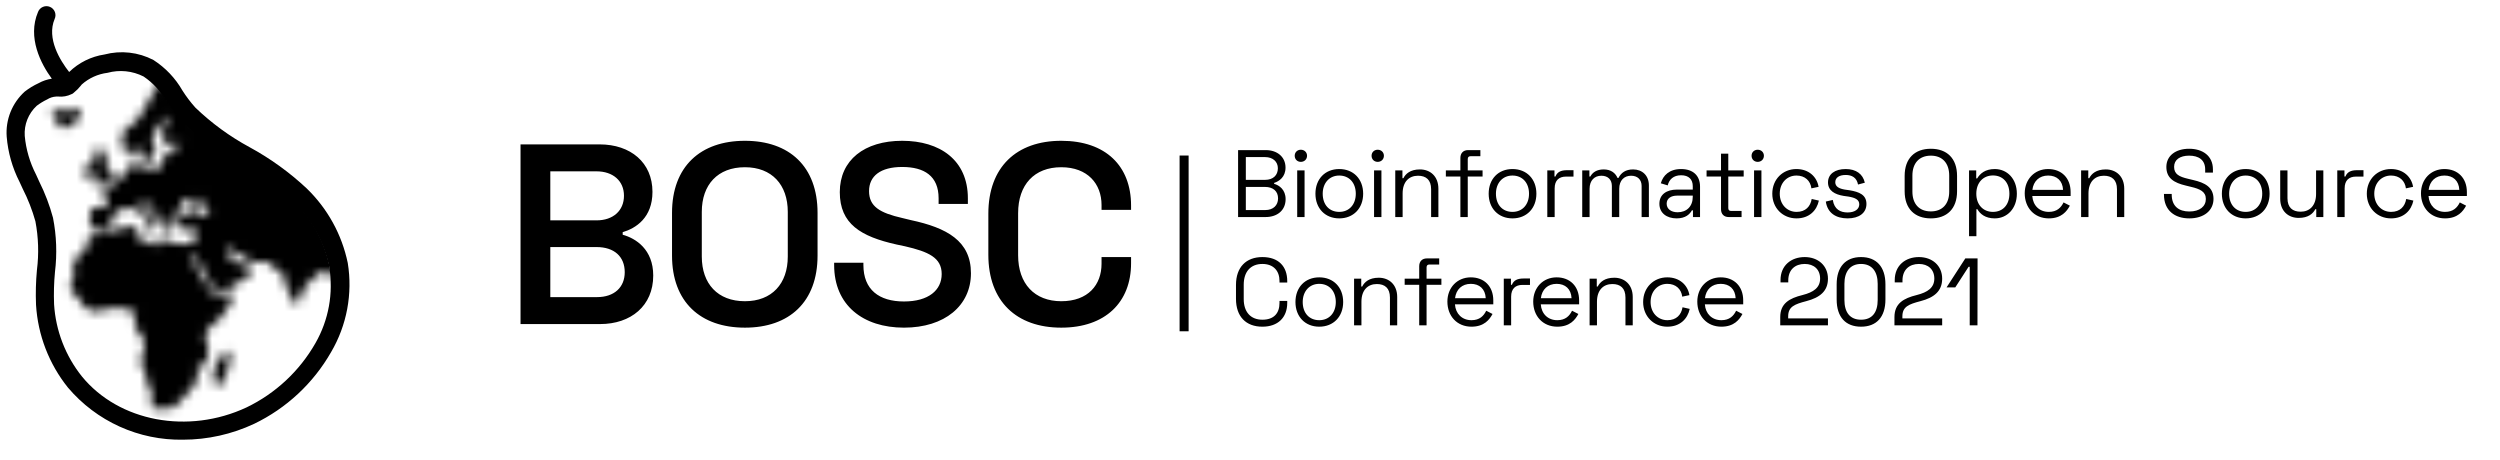 <svg width="277" height="51" viewBox="0 0 277 51" fill="none" xmlns="http://www.w3.org/2000/svg">
<path d="M137.18 16.632V24.049H140.232C141.503 24.049 142.446 23.318 142.446 22.067C142.446 21.018 141.736 20.52 141.175 20.372V20.266C141.726 20.086 142.436 19.62 142.436 18.571C142.436 17.373 141.503 16.632 140.253 16.632H137.18ZM138.038 17.405H140.168C141.037 17.405 141.588 17.914 141.588 18.645C141.588 19.408 141.069 19.927 140.179 19.927H138.038V17.405ZM138.038 20.711H140.147C141.09 20.711 141.609 21.209 141.609 21.983C141.609 22.735 141.09 23.275 140.189 23.275H138.038V20.711ZM143.454 17.257C143.454 17.649 143.741 17.935 144.133 17.935C144.525 17.935 144.821 17.649 144.821 17.257C144.821 16.875 144.525 16.59 144.133 16.59C143.741 16.59 143.454 16.875 143.454 17.257ZM144.546 18.878H143.73V24.049H144.546V18.878ZM145.75 21.463C145.75 23.085 146.821 24.197 148.389 24.197C149.957 24.197 151.038 23.085 151.038 21.463C151.038 19.832 149.957 18.73 148.389 18.73C146.821 18.73 145.75 19.832 145.75 21.463ZM146.556 21.463C146.556 20.287 147.287 19.45 148.389 19.45C149.491 19.45 150.222 20.256 150.222 21.463C150.222 22.661 149.491 23.477 148.389 23.477C147.287 23.477 146.556 22.693 146.556 21.463ZM151.97 17.257C151.97 17.649 152.257 17.935 152.649 17.935C153.041 17.935 153.337 17.649 153.337 17.257C153.337 16.875 153.041 16.59 152.649 16.59C152.257 16.59 151.97 16.875 151.97 17.257ZM153.062 18.878H152.246V24.049H153.062V18.878ZM154.595 18.878V24.049H155.411V21.432C155.411 20.139 156.121 19.471 157.117 19.471C158.007 19.471 158.568 19.927 158.568 20.965V24.049H159.374V20.913C159.374 19.524 158.462 18.772 157.329 18.772C156.258 18.772 155.739 19.26 155.495 19.747H155.389V18.878H154.595ZM160.201 18.878V19.556H161.811V24.049H162.627V19.556H164.269V18.878H162.627V17.628C162.627 17.416 162.733 17.31 162.924 17.31H164.026V16.632H162.659C162.14 16.632 161.811 16.96 161.811 17.501V18.878H160.201ZM164.945 21.463C164.945 23.085 166.015 24.197 167.583 24.197C169.152 24.197 170.232 23.085 170.232 21.463C170.232 19.832 169.152 18.73 167.583 18.73C166.015 18.73 164.945 19.832 164.945 21.463ZM165.75 21.463C165.75 20.287 166.481 19.45 167.583 19.45C168.685 19.45 169.416 20.256 169.416 21.463C169.416 22.661 168.685 23.477 167.583 23.477C166.481 23.477 165.75 22.693 165.75 21.463ZM172.235 18.878H171.441V24.049H172.256V20.87C172.256 19.98 172.744 19.567 173.507 19.567H174.344V18.857H173.634C172.945 18.857 172.543 19.058 172.341 19.556H172.235V18.878ZM175.311 18.878V24.049H176.126V20.923C176.126 19.98 176.677 19.471 177.43 19.471C178.171 19.471 178.595 19.917 178.595 20.605V24.049H179.411V20.923C179.411 19.98 179.962 19.471 180.725 19.471C181.456 19.471 181.891 19.917 181.891 20.605V24.049H182.696V20.542C182.696 19.45 181.965 18.772 180.948 18.772C180.11 18.772 179.623 19.143 179.326 19.715H179.22C178.998 19.185 178.5 18.772 177.695 18.772C176.921 18.772 176.455 19.101 176.211 19.556H176.105V18.878H175.311ZM184.019 20.309L184.782 20.542C184.941 19.885 185.418 19.419 186.266 19.419C187.124 19.419 187.558 19.885 187.558 20.627V21.008H185.789C184.687 21.008 183.86 21.527 183.86 22.576C183.86 23.614 184.687 24.197 185.768 24.197C186.785 24.197 187.23 23.721 187.463 23.307H187.58V24.049H188.364V20.669C188.364 19.45 187.58 18.73 186.266 18.73C184.962 18.73 184.263 19.44 184.019 20.309ZM184.666 22.566C184.666 21.983 185.153 21.675 185.821 21.675H187.558V21.803C187.558 22.873 186.88 23.519 185.884 23.519C185.153 23.519 184.666 23.148 184.666 22.566ZM189.088 19.556H190.688V23.18C190.688 23.721 191.017 24.049 191.536 24.049H192.966V23.371H191.79C191.6 23.371 191.494 23.265 191.494 23.053V19.556H193.2V18.878H191.494V17.024H190.688V18.878H189.088V19.556ZM194.074 17.257C194.074 17.649 194.361 17.935 194.753 17.935C195.145 17.935 195.441 17.649 195.441 17.257C195.441 16.875 195.145 16.59 194.753 16.59C194.361 16.59 194.074 16.875 194.074 17.257ZM195.166 18.878H194.35V24.049H195.166V18.878ZM196.37 21.463C196.37 23.064 197.547 24.197 199.051 24.197C200.46 24.197 201.297 23.328 201.531 22.226L200.736 22.046C200.598 22.873 200.058 23.477 199.062 23.477C198.002 23.477 197.197 22.65 197.197 21.463C197.197 20.277 197.992 19.45 199.051 19.45C199.994 19.45 200.598 20.033 200.704 20.87L201.499 20.701C201.319 19.609 200.429 18.73 199.041 18.73C197.547 18.73 196.37 19.853 196.37 21.463ZM202.542 20.213C202.542 21.135 203.305 21.548 204.28 21.707L204.81 21.781C205.562 21.909 206.007 22.12 206.007 22.64C206.007 23.18 205.509 23.54 204.715 23.54C203.92 23.54 203.242 23.212 203.072 22.152L202.299 22.332C202.489 23.614 203.433 24.197 204.715 24.197C205.976 24.197 206.802 23.604 206.802 22.597C206.802 21.58 205.997 21.262 204.937 21.082L204.407 21.008C203.793 20.902 203.348 20.69 203.348 20.192C203.348 19.673 203.793 19.387 204.503 19.387C205.202 19.387 205.721 19.683 205.87 20.446L206.622 20.245C206.41 19.291 205.668 18.73 204.503 18.73C203.305 18.73 202.542 19.291 202.542 20.213ZM211.035 19.493V21.188C211.035 23.148 212.169 24.197 213.939 24.197C215.708 24.197 216.842 23.148 216.842 21.188V19.493C216.842 17.532 215.708 16.483 213.939 16.483C212.169 16.483 211.035 17.532 211.035 19.493ZM211.894 19.45C211.894 18.084 212.646 17.246 213.939 17.246C215.221 17.246 215.973 18.084 215.973 19.45V21.23C215.973 22.597 215.221 23.424 213.939 23.424C212.646 23.424 211.894 22.597 211.894 21.23V19.45ZM218.17 26.168H218.986V23.18H219.092C219.388 23.689 219.95 24.197 221.02 24.197C222.376 24.197 223.468 23.127 223.468 21.463C223.468 19.789 222.376 18.73 221.02 18.73C219.95 18.73 219.388 19.238 219.071 19.768H218.965V18.878H218.17V26.168ZM220.819 23.477C219.749 23.477 218.975 22.703 218.975 21.463C218.975 20.224 219.749 19.44 220.819 19.44C221.9 19.44 222.641 20.213 222.641 21.463C222.641 22.714 221.9 23.477 220.819 23.477ZM224.339 21.421C224.339 23.011 225.399 24.197 227.01 24.197C228.419 24.197 229.012 23.403 229.341 22.788L228.641 22.428C228.366 23 227.91 23.477 227.01 23.477C225.971 23.477 225.251 22.777 225.177 21.718H229.425V21.283C229.425 19.705 228.398 18.73 226.935 18.73C225.431 18.73 224.339 19.864 224.339 21.421ZM225.187 21.04C225.304 20.065 225.961 19.45 226.935 19.45C227.889 19.45 228.535 20.012 228.588 21.04H225.187ZM230.587 18.878V24.049H231.403V21.432C231.403 20.139 232.113 19.471 233.109 19.471C233.999 19.471 234.56 19.927 234.56 20.965V24.049H235.366V20.913C235.366 19.524 234.454 18.772 233.321 18.772C232.251 18.772 231.731 19.26 231.488 19.747H231.382V18.878H230.587ZM242.554 16.483C241.06 16.483 240.032 17.257 240.032 18.497C240.032 19.747 240.891 20.256 242.194 20.563L242.755 20.701C243.751 20.934 244.408 21.23 244.408 22.046C244.408 22.862 243.741 23.434 242.575 23.434C241.42 23.434 240.626 22.852 240.626 21.559V21.485H239.767V21.559C239.767 23.328 240.965 24.197 242.575 24.197C244.196 24.197 245.256 23.328 245.256 22.036C245.256 20.732 244.292 20.245 243.01 19.948L242.438 19.811C241.452 19.578 240.891 19.302 240.891 18.486C240.891 17.691 241.547 17.246 242.554 17.246C243.582 17.246 244.334 17.691 244.334 18.772V19.122H245.192V18.772C245.192 17.257 244.048 16.483 242.554 16.483ZM246.183 21.463C246.183 23.085 247.253 24.197 248.822 24.197C250.39 24.197 251.471 23.085 251.471 21.463C251.471 19.832 250.39 18.73 248.822 18.73C247.253 18.73 246.183 19.832 246.183 21.463ZM246.989 21.463C246.989 20.287 247.72 19.45 248.822 19.45C249.924 19.45 250.655 20.256 250.655 21.463C250.655 22.661 249.924 23.477 248.822 23.477C247.72 23.477 246.989 22.693 246.989 21.463ZM257.426 24.049V18.878H256.621V21.495C256.621 22.788 255.9 23.456 254.915 23.456C254.014 23.456 253.452 23 253.452 21.962V18.878H252.647V22.015C252.647 23.403 253.558 24.144 254.692 24.144C255.762 24.144 256.281 23.668 256.536 23.18H256.642V24.049H257.426ZM259.765 18.878H258.97V24.049H259.786V20.87C259.786 19.98 260.273 19.567 261.036 19.567H261.873V18.857H261.164C260.475 18.857 260.072 19.058 259.871 19.556H259.765V18.878ZM262.243 21.463C262.243 23.064 263.419 24.197 264.923 24.197C266.333 24.197 267.17 23.328 267.403 22.226L266.608 22.046C266.47 22.873 265.93 23.477 264.934 23.477C263.874 23.477 263.069 22.65 263.069 21.463C263.069 20.277 263.864 19.45 264.923 19.45C265.866 19.45 266.47 20.033 266.576 20.87L267.371 20.701C267.191 19.609 266.301 18.73 264.913 18.73C263.419 18.73 262.243 19.853 262.243 21.463ZM268.244 21.421C268.244 23.011 269.304 24.197 270.914 24.197C272.323 24.197 272.917 23.403 273.245 22.788L272.546 22.428C272.27 23 271.815 23.477 270.914 23.477C269.876 23.477 269.155 22.777 269.081 21.718H273.33V21.283C273.33 19.705 272.302 18.73 270.84 18.73C269.335 18.73 268.244 19.864 268.244 21.421ZM269.092 21.04C269.208 20.065 269.865 19.45 270.84 19.45C271.794 19.45 272.44 20.012 272.493 21.04H269.092ZM136.947 33.114C136.947 35.074 138.049 36.197 139.872 36.197C141.588 36.197 142.626 35.191 142.626 33.559V33.347H141.768V33.569C141.768 34.693 141.164 35.424 139.872 35.424C138.579 35.424 137.805 34.576 137.805 33.135V31.546C137.805 30.105 138.568 29.246 139.872 29.246C141.101 29.246 141.768 30.009 141.768 31.133V31.302H142.626V31.143C142.626 29.511 141.652 28.483 139.872 28.483C138.07 28.483 136.947 29.607 136.947 31.567V33.114ZM143.536 33.464C143.536 35.085 144.606 36.197 146.174 36.197C147.743 36.197 148.823 35.085 148.823 33.464C148.823 31.832 147.743 30.73 146.174 30.73C144.606 30.73 143.536 31.832 143.536 33.464ZM144.341 33.464C144.341 32.287 145.072 31.45 146.174 31.45C147.276 31.45 148.007 32.256 148.007 33.464C148.007 34.661 147.276 35.477 146.174 35.477C145.072 35.477 144.341 34.693 144.341 33.464ZM150.032 30.878V36.049H150.847V33.432C150.847 32.139 151.557 31.471 152.553 31.471C153.443 31.471 154.005 31.927 154.005 32.965V36.049H154.81V32.913C154.81 31.524 153.899 30.772 152.765 30.772C151.695 30.772 151.176 31.26 150.932 31.747H150.826V30.878H150.032ZM155.637 30.878V31.556H157.248V36.049H158.064V31.556H159.706V30.878H158.064V29.628C158.064 29.416 158.17 29.31 158.36 29.31H159.462V28.632H158.096C157.576 28.632 157.248 28.96 157.248 29.501V30.878H155.637ZM160.371 33.421C160.371 35.011 161.431 36.197 163.041 36.197C164.451 36.197 165.044 35.403 165.372 34.788L164.673 34.428C164.398 35 163.942 35.477 163.041 35.477C162.003 35.477 161.282 34.777 161.208 33.718H165.457V33.283C165.457 31.705 164.429 30.73 162.967 30.73C161.462 30.73 160.371 31.864 160.371 33.421ZM161.219 33.04C161.335 32.065 161.992 31.45 162.967 31.45C163.921 31.45 164.567 32.012 164.62 33.04H161.219ZM167.413 30.878H166.619V36.049H167.434V32.87C167.434 31.98 167.922 31.567 168.685 31.567H169.522V30.857H168.812C168.123 30.857 167.721 31.058 167.519 31.556H167.413V30.878ZM169.88 33.421C169.88 35.011 170.94 36.197 172.551 36.197C173.96 36.197 174.553 35.403 174.882 34.788L174.182 34.428C173.907 35 173.451 35.477 172.551 35.477C171.512 35.477 170.792 34.777 170.718 33.718H174.966V33.283C174.966 31.705 173.939 30.73 172.476 30.73C170.972 30.73 169.88 31.864 169.88 33.421ZM170.728 33.04C170.845 32.065 171.502 31.45 172.476 31.45C173.43 31.45 174.076 32.012 174.129 33.04H170.728ZM176.128 30.878V36.049H176.944V33.432C176.944 32.139 177.654 31.471 178.65 31.471C179.54 31.471 180.101 31.927 180.101 32.965V36.049H180.907V32.913C180.907 31.524 179.995 30.772 178.862 30.772C177.792 30.772 177.272 31.26 177.029 31.747H176.923V30.878H176.128ZM182.06 33.464C182.06 35.063 183.236 36.197 184.741 36.197C186.15 36.197 186.987 35.328 187.22 34.226L186.425 34.046C186.288 34.873 185.747 35.477 184.751 35.477C183.692 35.477 182.886 34.65 182.886 33.464C182.886 32.277 183.681 31.45 184.741 31.45C185.684 31.45 186.288 32.033 186.393 32.87L187.188 32.701C187.008 31.609 186.118 30.73 184.73 30.73C183.236 30.73 182.06 31.853 182.06 33.464ZM188.061 33.421C188.061 35.011 189.121 36.197 190.731 36.197C192.14 36.197 192.734 35.403 193.062 34.788L192.363 34.428C192.087 35 191.632 35.477 190.731 35.477C189.693 35.477 188.972 34.777 188.898 33.718H193.147V33.283C193.147 31.705 192.119 30.73 190.657 30.73C189.152 30.73 188.061 31.864 188.061 33.421ZM188.909 33.04C189.025 32.065 189.682 31.45 190.657 31.45C191.611 31.45 192.257 32.012 192.31 33.04H188.909ZM197.282 31.037V31.291H198.14V31.079C198.14 29.882 198.903 29.246 199.962 29.246C200.98 29.246 201.668 29.85 201.668 30.868C201.668 31.874 200.937 32.383 199.719 32.69C198.257 33.05 197.25 33.623 197.25 35.138V36.049H202.537V35.275H198.129V35.053C198.129 33.972 198.85 33.707 200.132 33.368C201.647 32.976 202.537 32.256 202.537 30.878C202.537 29.427 201.435 28.483 199.962 28.483C198.468 28.483 197.282 29.405 197.282 31.037ZM203.502 31.503V33.178C203.502 35.159 204.519 36.197 206.204 36.197C207.889 36.197 208.906 35.159 208.906 33.178V31.503C208.906 29.543 207.889 28.483 206.204 28.483C204.519 28.483 203.502 29.543 203.502 31.503ZM204.361 31.45C204.361 30.094 204.996 29.246 206.204 29.246C207.412 29.246 208.048 30.084 208.048 31.45V33.23C208.048 34.587 207.455 35.424 206.204 35.424C204.975 35.424 204.361 34.608 204.361 33.23V31.45ZM209.937 31.037V31.291H210.795V31.079C210.795 29.882 211.558 29.246 212.617 29.246C213.635 29.246 214.323 29.85 214.323 30.868C214.323 31.874 213.592 32.383 212.374 32.69C210.912 33.05 209.905 33.623 209.905 35.138V36.049H215.192V35.275H210.784V35.053C210.784 33.972 211.505 33.707 212.787 33.368C214.302 32.976 215.192 32.256 215.192 30.878C215.192 29.427 214.09 28.483 212.617 28.483C211.123 28.483 209.937 29.405 209.937 31.037ZM217.757 28.632L215.68 31.842H216.645L218.118 29.564H218.245V36.049H219.103L219.114 28.632H217.757Z" fill="black"/>
<path d="M57.675 15.998V35.906H66.491C69.904 35.906 72.378 33.887 72.378 30.531C72.378 27.63 70.444 26.407 68.994 26.009V25.724C70.444 25.298 72.293 24.132 72.293 21.259C72.293 18.017 69.876 15.998 66.434 15.998H57.675ZM60.974 18.984H66.093C67.913 18.984 69.136 20.037 69.136 21.686C69.136 23.336 67.942 24.416 66.093 24.416H60.974V18.984ZM60.974 27.374H66.093C68.055 27.374 69.221 28.426 69.221 30.161C69.221 31.839 68.055 32.92 66.15 32.92H60.974V27.374ZM74.46 23.591V28.312C74.46 33.46 77.617 36.304 82.537 36.304C87.457 36.304 90.585 33.46 90.585 28.312V23.591C90.585 18.444 87.457 15.6 82.537 15.6C77.617 15.6 74.46 18.444 74.46 23.591ZM77.759 23.478C77.759 20.463 79.522 18.529 82.537 18.529C85.523 18.529 87.286 20.463 87.286 23.478V28.426C87.286 31.441 85.523 33.375 82.537 33.375C79.522 33.375 77.759 31.441 77.759 28.426V23.478ZM99.96 15.6C95.779 15.6 93.049 17.733 93.049 21.288C93.049 24.814 95.381 26.208 99.334 27.09L100.272 27.289C102.86 27.886 104.339 28.54 104.339 30.36C104.339 32.152 102.889 33.403 100.159 33.403C97.4 33.403 95.665 32.095 95.665 29.365V29.109H92.423V29.365C92.423 33.83 95.637 36.304 100.159 36.304C104.681 36.304 107.581 33.858 107.581 30.275C107.581 26.691 104.908 25.241 100.927 24.388L99.988 24.16C97.485 23.591 96.291 22.881 96.291 21.174C96.291 19.496 97.571 18.501 99.96 18.501C102.405 18.501 103.998 19.496 103.998 21.971V22.596H107.24V21.971C107.24 17.733 104.14 15.6 99.96 15.6ZM109.509 28.227C109.509 33.403 112.638 36.304 117.586 36.304C122.478 36.304 125.322 33.488 125.322 29.166V28.483H122.051V29.223C122.051 31.555 120.572 33.375 117.586 33.375C114.629 33.375 112.808 31.441 112.808 28.284V23.62C112.808 20.463 114.6 18.529 117.586 18.529C120.515 18.529 122.051 20.378 122.051 22.71V23.25H125.322V22.767C125.322 18.416 122.535 15.6 117.586 15.6C112.638 15.6 109.509 18.501 109.509 23.677V28.227Z" fill="black"/>
<path d="M131.199 17.233V36.706" stroke="black"/>
<path d="M38.532 29.138C37.879 25.985 36.289 23.103 33.972 20.868C32.067 19.086 29.943 17.554 27.652 16.308C25.464 15.124 23.446 13.651 21.652 11.928C21.12 11.336 20.638 10.7 20.212 10.028C19.429 8.66 18.328 7.501 17.002 6.648C15.331 5.775 13.395 5.557 11.572 6.038C10.098 6.261 8.731 6.939 7.662 7.978C6.672 6.718 5.142 4.268 6.052 2.108C6.109 1.986 6.141 1.854 6.146 1.72C6.151 1.585 6.129 1.451 6.081 1.325C6.033 1.2 5.96 1.085 5.867 0.988C5.773 0.891 5.661 0.814 5.537 0.762C5.413 0.709 5.28 0.682 5.146 0.682C5.011 0.682 4.878 0.71 4.754 0.763C4.63 0.816 4.518 0.893 4.425 0.99C4.332 1.087 4.26 1.202 4.212 1.328C3.012 4.158 4.532 7.078 5.742 8.718C5.226 8.795 4.728 8.965 4.272 9.218C3.728 9.469 3.215 9.781 2.742 10.148C2.05 10.774 1.51 11.55 1.163 12.416C0.817 13.283 0.673 14.217 0.742 15.148C0.885 16.891 1.367 18.59 2.162 20.148L2.522 20.928C3.106 22.076 3.575 23.278 3.922 24.518C4.262 26.298 4.319 28.12 4.092 29.918C3.972 31.201 3.939 32.49 3.992 33.778C4.195 37.127 5.432 40.331 7.532 42.948C9.097 44.794 11.052 46.27 13.257 47.268C15.463 48.266 17.862 48.761 20.282 48.718C23.006 48.716 25.696 48.115 28.162 46.958C31.74 45.235 34.711 42.466 36.682 39.018C38.431 36.041 39.086 32.546 38.532 29.138ZM34.952 38.018C33.189 41.11 30.528 43.593 27.322 45.138C20.852 48.168 13.172 46.718 9.082 41.718C7.252 39.433 6.173 36.639 5.992 33.718C5.945 32.52 5.978 31.321 6.092 30.128C6.336 28.129 6.262 26.104 5.872 24.128C5.498 22.74 4.986 21.393 4.342 20.108L3.992 19.338C3.305 18.005 2.88 16.552 2.742 15.058C2.7 14.437 2.797 13.815 3.027 13.237C3.258 12.659 3.614 12.14 4.072 11.718C4.431 11.447 4.816 11.213 5.222 11.018C5.523 10.828 5.867 10.718 6.222 10.698H6.472C6.967 10.746 7.465 10.656 7.912 10.438L8.062 10.368L8.192 10.258C8.466 10.04 8.714 9.792 8.932 9.518L9.062 9.358C9.86 8.65 10.853 8.2 11.912 8.068C13.25 7.703 14.676 7.849 15.912 8.478C16.961 9.189 17.83 10.134 18.452 11.238C18.94 12.003 19.492 12.725 20.102 13.398C22.032 15.253 24.206 16.837 26.562 18.108C28.707 19.268 30.696 20.696 32.482 22.358C34.503 24.314 35.895 26.827 36.482 29.578C36.956 32.483 36.416 35.464 34.952 38.018Z" fill="black"/>
<mask id="mask0" mask-type="alpha" maskUnits="userSpaceOnUse" x="5" y="8" width="35" height="38">
<path d="M30.288 9.292C30.495 9.981 30.701 10.739 30.012 10.395C28.841 9.775 27.326 9.086 27.808 9.568C28.291 10.05 28.497 10.601 27.739 10.532C26.982 10.463 25.604 10.257 24.984 11.152C24.364 12.048 23.538 11.841 23.331 12.185C23.124 12.53 22.78 13.976 22.16 13.494C21.54 13.081 20.3 11.497 21.333 11.91C22.367 12.323 23.538 11.841 22.573 10.739C21.609 9.637 20.645 10.05 20.231 9.43C19.818 8.81 18.44 8.053 17.407 9.568C16.443 11.083 15.547 13.081 14.996 13.494C14.445 13.908 13.274 14.665 13.481 15.285C13.619 15.905 13.688 17.352 14.307 16.938C14.927 16.525 15.272 16.318 15.547 16.732C15.754 17.145 15.685 17.971 16.167 17.971C16.167 17.971 17.132 17.283 17.201 16.663C17.269 16.043 16.512 15.698 17.063 14.803C17.614 13.908 18.854 12.185 18.578 13.081C18.303 13.908 17.683 15.147 18.165 15.698C18.578 16.25 20.989 15.561 19.887 16.112C18.785 16.663 18.234 17.076 18.027 17.765C17.82 18.454 17.614 19.005 17.063 18.729C16.512 18.454 15.823 18.591 15.547 18.591C15.272 18.591 15.134 17.352 14.652 17.627C14.239 17.903 14.79 18.798 14.307 18.867C13.825 18.936 13.756 19.487 13.205 19.9C12.654 20.314 11.896 21.14 11.414 21.209C10.932 21.278 12.172 21.898 11.965 22.449C11.759 23.069 10.657 23 10.243 23.069C9.83 23.138 10.175 23.964 9.968 24.447C9.761 24.929 10.175 25.411 10.863 25.411C11.552 25.411 12.241 25.273 12.31 24.653C12.379 24.033 12.999 23 13.481 23.207C13.894 23.413 14.927 22.793 15.134 23.138C15.341 23.482 16.649 24.653 16.512 24.791C16.374 24.929 15.616 25.273 15.892 25.411C15.892 25.411 16.098 25.755 16.236 25.686C16.374 25.617 16.718 24.722 16.925 24.584C17.132 24.447 17.132 23.964 16.856 23.758C16.512 23.551 15.341 22.724 15.616 22.311C15.892 21.898 16.512 22.793 16.787 23.069C17.063 23.344 17.476 23.689 17.476 24.309C17.476 24.929 17.889 24.929 17.889 25.204C17.958 25.549 18.096 25.617 18.44 25.617C18.785 25.549 18.922 24.791 18.785 24.584C18.578 24.378 18.578 23.964 18.991 23.964C19.405 23.964 19.887 23.62 19.887 23.413C19.887 23.207 20.3 21.967 20.576 21.967C20.851 21.967 21.058 22.449 21.127 22.724C21.265 23 21.953 22.518 21.816 22.242C21.678 21.967 21.884 21.898 22.091 21.898C22.298 21.898 22.16 22.449 22.298 22.587C22.504 22.724 23.469 23.344 23.124 23.689C22.78 24.033 22.298 23.826 21.953 23.551C21.609 23.276 20.713 23.413 20.438 23.689C20.231 23.964 20.025 24.102 19.611 24.102C19.198 24.102 19.267 24.86 19.611 25.135C19.956 25.48 20.438 25.204 20.782 25.411C21.127 25.617 21.678 25.135 21.747 25.48C21.816 25.824 21.678 26.857 21.333 26.926C20.989 26.995 19.887 27.202 19.129 26.857C18.303 26.513 17.545 26.375 17.476 26.72C17.407 27.133 17.407 27.408 16.856 27.064C16.305 26.72 15.823 26.513 15.478 26.513C15.134 26.513 15.134 25.893 15.203 25.411C15.272 24.929 14.376 25.066 13.825 25.204C13.274 25.342 12.172 25.686 11.483 25.686C10.794 25.686 10.519 25.824 10.381 26.1C10.243 26.375 9.623 26.375 9.623 26.926C9.623 27.477 9.692 27.615 9.141 27.891C8.521 28.097 8.384 29.199 8.108 29.475C7.832 29.75 8.384 30.439 8.108 30.852C7.832 31.197 7.557 32.161 8.039 32.368C8.521 32.575 9.003 33.539 9.21 33.883C9.417 34.228 10.175 34.572 10.932 34.434C11.69 34.297 13.068 33.883 13.825 34.228C14.583 34.572 15.341 34.503 14.996 35.192C14.583 35.881 15.203 36.776 15.685 37.258C16.167 37.741 16.029 38.981 15.754 39.325C15.478 39.738 15.547 40.427 15.823 40.772C16.098 41.116 16.236 41.943 16.236 42.218C16.236 42.562 16.787 43.182 16.856 43.802C16.925 44.491 16.443 45.249 17.063 45.249C17.683 45.249 19.267 45.318 19.405 45.042C19.543 44.767 20.782 43.665 21.127 43.182C21.471 42.7 22.16 41.874 21.953 41.392C21.54 41.047 21.816 40.703 22.504 40.427C23.193 40.152 23.193 38.223 22.849 37.741C22.504 37.258 23.124 36.087 23.882 35.743C24.64 35.399 26.431 32.23 25.88 32.506C25.26 32.781 24.089 32.988 23.675 32.712C23.262 32.437 20.851 28.304 21.196 28.028C21.54 27.753 23.469 31.817 23.813 32.299C24.158 32.85 27.395 30.852 27.808 30.37C28.153 29.888 27.602 29.406 27.395 29.406C27.188 29.406 26.431 28.924 26.224 29.199C26.017 29.475 24.64 27.202 25.122 27.408C25.604 27.615 26.637 28.304 27.602 28.855C28.566 29.406 29.668 28.511 30.288 29.544C30.977 30.577 31.39 29.888 31.321 30.37C31.252 30.852 32.148 32.85 32.492 33.47C32.768 34.09 33.388 33.194 33.457 32.506C33.526 31.748 34.972 30.577 35.523 30.164C36.005 29.75 36.97 30.37 37.107 31.197C37.245 32.023 37.934 31.059 37.934 31.679C37.934 32.368 37.796 33.263 38.278 34.09C39.243 31.679 39.725 29.268 39.725 26.651C39.725 19.349 35.936 12.943 30.288 9.292" fill="black"/>
<path d="M8.315 11.91C7.901 12.048 7.488 12.53 6.937 12.254C6.386 11.979 5.215 12.392 5.973 13.012C6.662 13.701 6.386 14.114 7.075 14.183C7.764 14.252 8.177 13.288 8.659 13.356C9.141 13.425 8.797 11.772 8.315 11.91Z" fill="black"/>
<path d="M25.053 38.843C24.571 38.912 24.709 39.876 24.158 40.014C23.675 40.152 24.089 40.565 23.813 40.909C23.607 41.254 23.469 42.08 23.813 42.494C24.158 42.976 24.295 42.976 24.709 42.218C25.122 41.529 26.086 38.774 25.053 38.843Z" fill="black"/>
<path d="M11.208 16.525C11.001 16.525 10.794 16.663 10.588 16.663C10.381 16.732 10.243 17.007 10.243 17.283C10.243 17.627 10.794 17.696 10.588 17.903C10.381 18.109 9.279 18.316 9.417 18.66C9.555 19.005 9.761 19.28 9.555 19.625C9.348 19.969 9.761 20.038 10.175 19.9C10.588 19.762 10.863 19.28 10.794 19.005C10.726 18.66 11.414 18.591 11.208 18.867C11.001 19.142 10.657 19.831 10.863 20.038C11.07 20.245 10.312 20.589 10.588 20.727C10.863 20.865 11.621 20.176 12.034 20.314C12.448 20.451 12.585 20.176 12.654 19.831C12.723 19.418 12.103 18.936 11.897 18.454C11.69 17.903 11.828 16.525 11.208 16.525" fill="black"/>
</mask>
<g mask="url(#mask0)">
<path d="M27.331 44.985C30.538 43.44 33.198 40.956 34.961 37.865C36.425 35.311 36.966 32.33 36.491 29.425C35.905 26.674 34.512 24.161 32.491 22.205C30.706 20.543 28.717 19.115 26.571 17.955C24.215 16.684 22.042 15.1 20.111 13.245C19.502 12.572 18.95 11.85 18.461 11.085C17.84 9.98 16.97 9.036 15.921 8.325C14.685 7.696 13.259 7.55 11.921 7.915C10.863 8.047 9.869 8.497 9.071 9.205L8.941 9.365C8.724 9.639 8.476 9.887 8.201 10.105L8.071 10.215L7.921 10.285C7.475 10.503 6.976 10.593 6.481 10.545H6.231C5.876 10.565 5.532 10.675 5.231 10.865C4.826 11.06 4.441 11.294 4.081 11.565C3.624 11.987 3.267 12.506 3.037 13.084C2.807 13.662 2.709 14.284 2.751 14.905C2.89 16.398 3.314 17.852 4.001 19.185L4.351 19.955C4.995 21.24 5.508 22.587 5.881 23.975C6.271 25.951 6.346 27.976 6.101 29.975C5.988 31.168 5.955 32.367 6.001 33.565C6.182 36.486 7.262 39.28 9.091 41.565C13.181 46.565 20.861 48.015 27.331 44.985Z" fill="black"/>
</g>
</svg>

